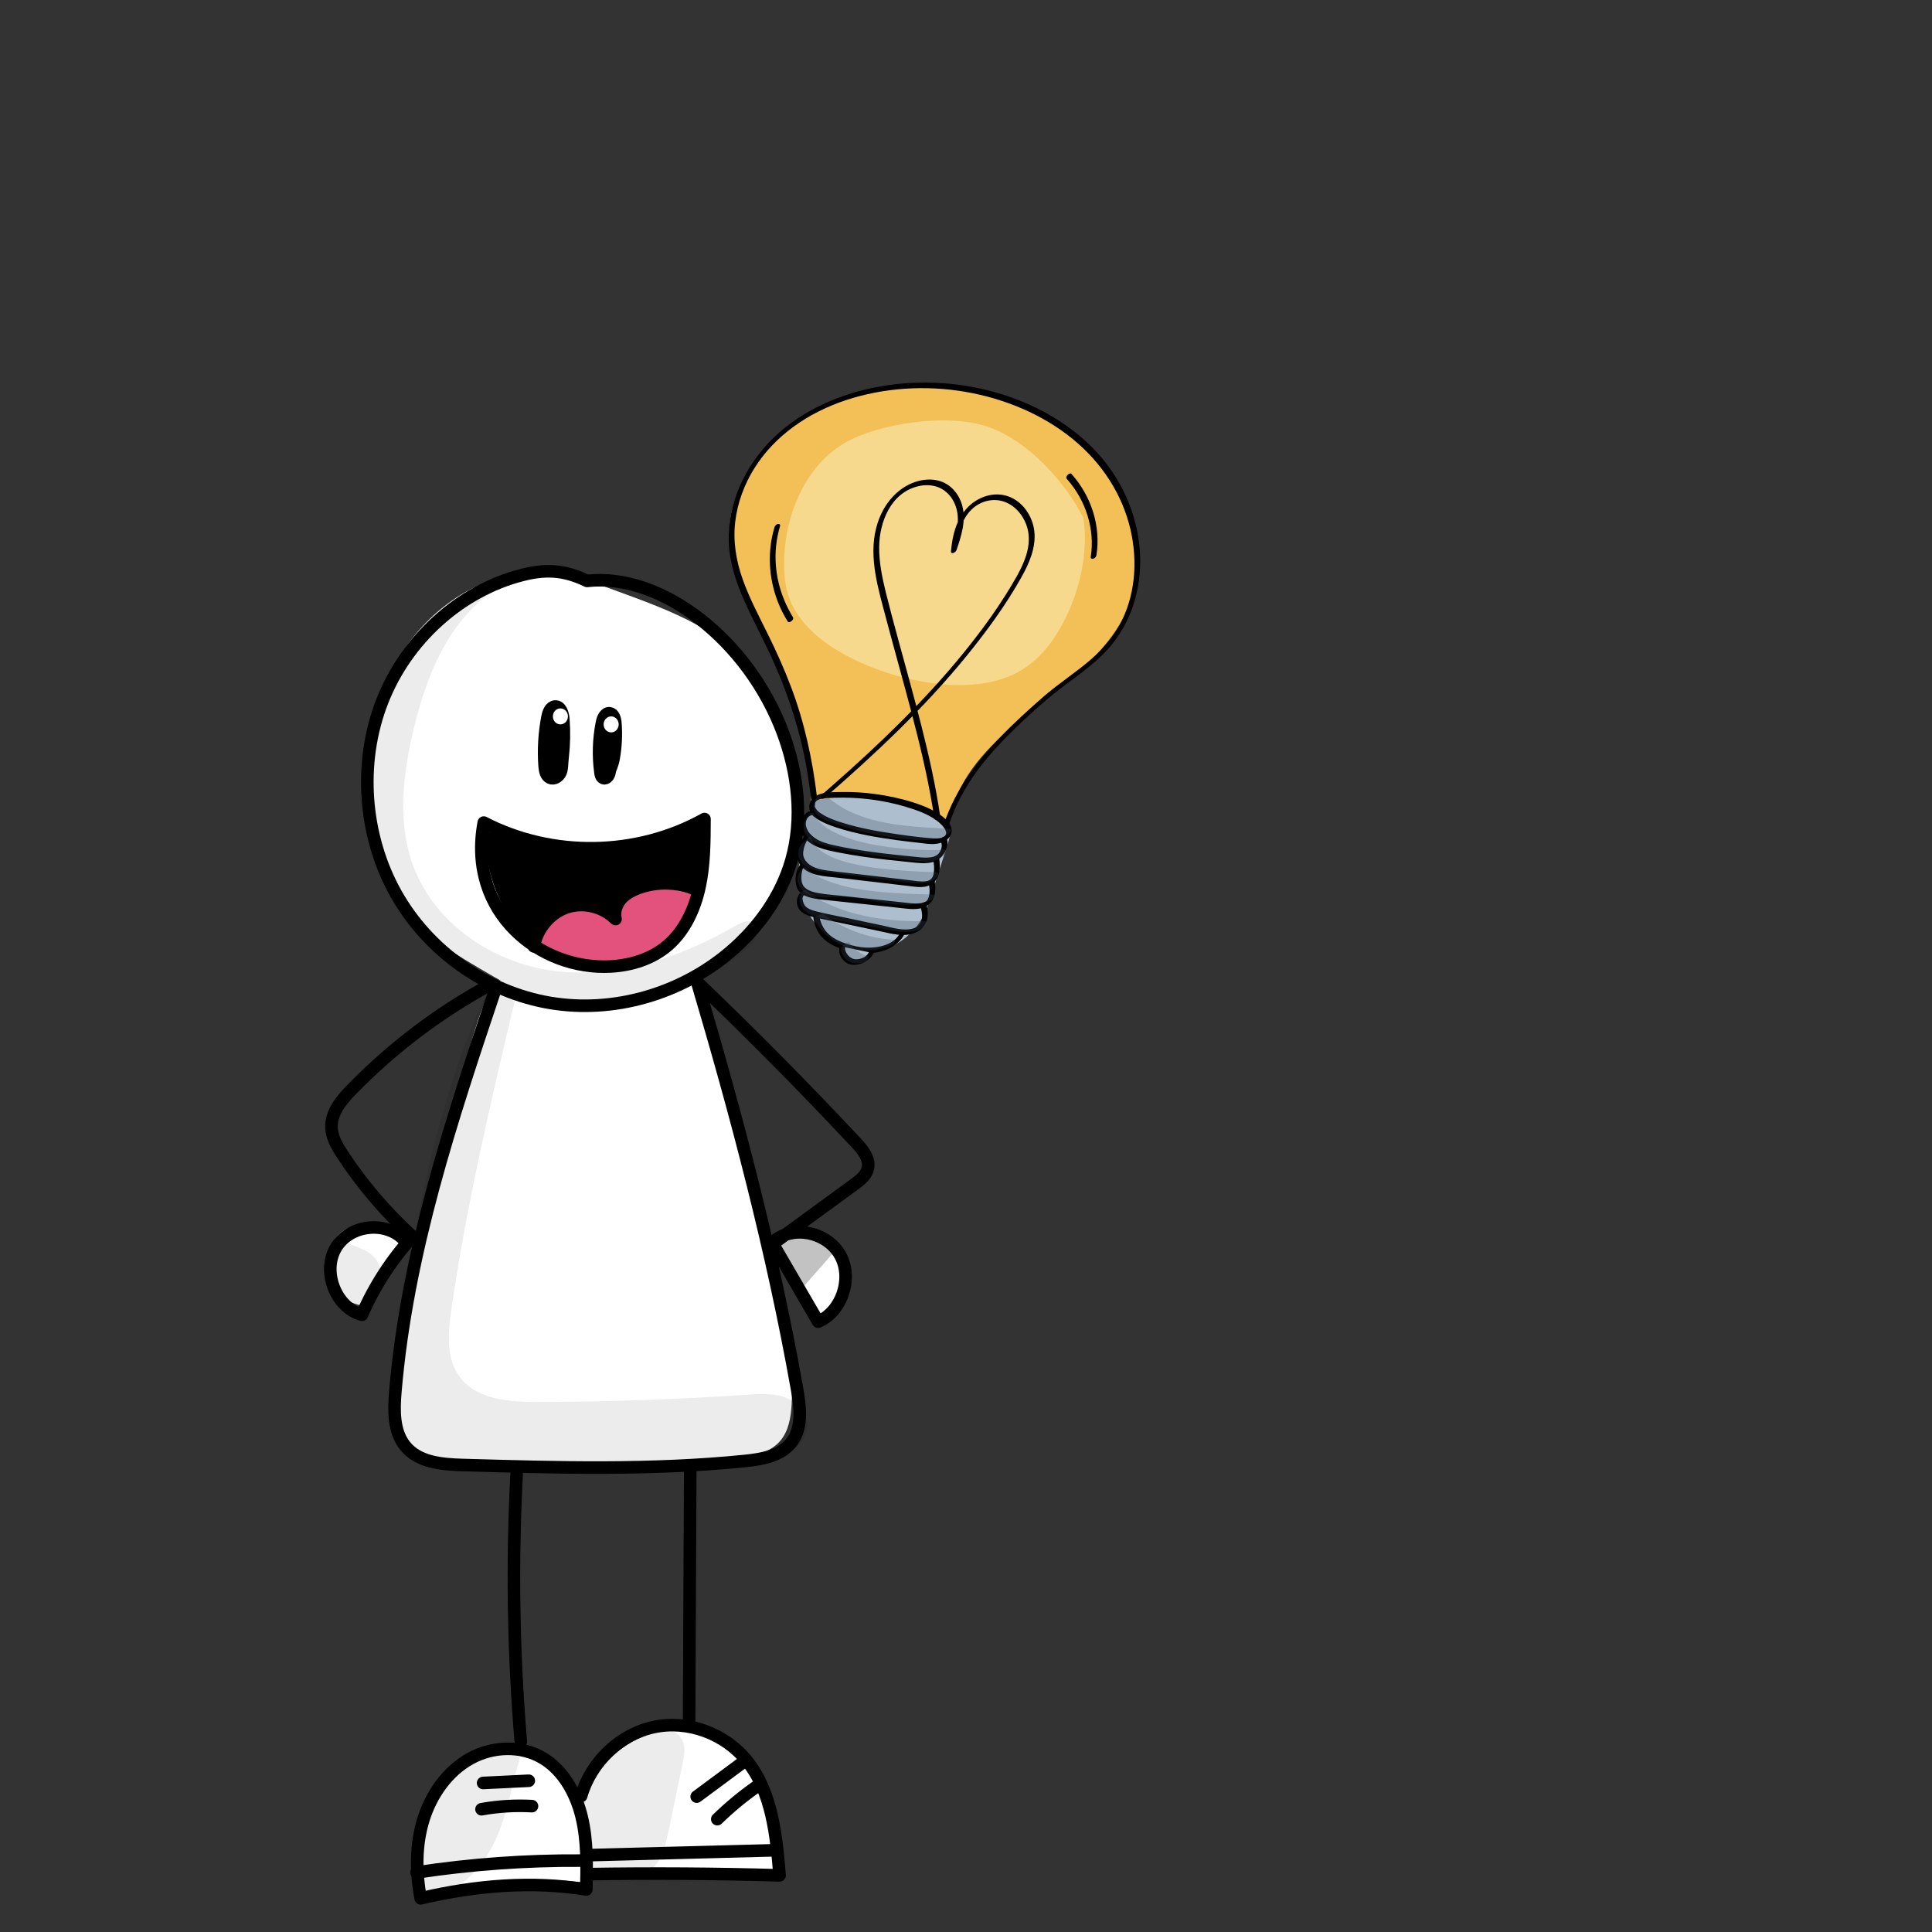 <?xml version="1.0" encoding="utf-8"?>
<!-- Generator: Adobe Adobe Illustrator 24.2.0, SVG Export Plug-In . SVG Version: 6.00 Build 0)  -->
<svg version="1.1" xmlns="http://www.w3.org/2000/svg" xmlns:xlink="http://www.w3.org/1999/xlink" x="0px" y="0px"
	 viewBox="0 0 1080 1080" style="enable-background:new 0 0 1080 1080;" xml:space="preserve">
<rect x="0" y="0" width="1080" height="1080" fill="#333333" stroke="none"/>
<style type="text/css">
	.st0{fill:#EDA9BD;}
	.st1{fill:#FFFFFF;}
	.st2{opacity:0.239;}
	.st3{fill:none;stroke:#000000;stroke-width:7.028;stroke-linecap:round;stroke-linejoin:round;stroke-miterlimit:10;}
	.st4{stroke:#000000;stroke-width:7.028;stroke-linecap:round;stroke-linejoin:round;stroke-miterlimit:10;}
	.st5{fill:#E3527D;}
	.st6{opacity:0.078;}
	.st7{fill:#ADBECF;}
	.st8{fill:#F3C057;}
	.st9{fill:#F7D98D;}
	.st10{fill:#AEBFCE;}
	.st11{opacity:0.271;}
	.st12{fill:#3D4C5B;}
</style>
<g id="Ebene_6">
	<ellipse class="st0" cx="399.85" cy="457.4" rx="20.46" ry="21.22"/>
	<ellipse class="st0" cx="399.85" cy="457.4" rx="20.46" ry="21.22"/>
	<ellipse class="st0" cx="262.83" cy="457.88" rx="20.46" ry="21.22"/>
</g>
<g id="Ebene_15">
	<path class="st1" d="M327.02,323.87c-10.22-3.8-21.26-5.02-32.08-4.05c-32.22,2.87-61.29,25.56-76.06,55.41
		c-14.77,29.85-16.02,65.8-6.85,97.98c4.92,17.25,12.92,33.92,25.43,46.39c8.96,8.93,19.88,15.4,30.67,21.78
		c10.76,6.35,21.68,12.78,33.7,15.87c14.86,3.83,30.5,2.33,45.58-0.44c20.49-3.76,41.02-10.05,57.94-22.61
		c24.24-17.99,39.08-48.32,40.47-79.21s-10.2-61.86-30.06-84.92C395.91,347,366.44,338.54,327.02,323.87z"/>
	<path class="st1" d="M276.48,548.33c-7.56,14.28-11.95,30.09-16.28,45.75c-16.12,58.34-32.31,117.01-38.73,177.34
		c-1.09,10.28-1.76,21.31,3.11,30.33c4.42,8.18,12.84,13.37,21.58,15.74c8.74,2.37,17.91,2.27,26.94,2.15
		c27.58-0.36,55.16-0.72,82.74-1.08c19.73-0.26,39.54-0.52,59.04-3.68c7.76-1.26,16.02-3.29,21.24-9.38
		c4.7-5.48,6.02-13.21,6.41-20.53c0.97-18.25-2.64-36.39-6.46-54.23c-13.93-65.12-30.93-129.53-50.9-192.93"/>
	<path class="st1" d="M201.73,729.69c11.66-11.13,21.78-24,29.95-38.09c-6.72-4.42-14.52-7.03-22.45-7.53
		c-6.97-0.44-14.41,0.94-19.65,5.73c-6.12,5.59-8.07,15.15-5.78,23.27C186.09,721.19,192.12,727.82,201.73,729.69z"/>
	<path class="st1" d="M235.03,1059.6c-1.6-14.29-1.21-29.03,3.11-42.7c4.32-13.67,12.83-26.23,24.85-33.41
		c12.02-7.18,27.65-8.34,39.76-1.34c11.02,6.37,18.03,18.57,21.23,31.23c3.2,12.66,3.07,25.94,2.92,39.04
		C296.64,1048.79,265.68,1051.54,235.03,1059.6z"/>
	<path class="st1" d="M322.44,1008.64c10.5-22.28,30.91-41.54,54.81-41.99c18.36-0.35,36,10.88,45.92,26.92
		c9.92,16.04,12.55,36.23,9.35,54.99c-34.59-0.68-69.18-1.35-103.77-2.03C329.19,1034.39,327.02,1022.16,322.44,1008.64z"/>
</g>
<g id="Ebene_11">
	<path class="st1" d="M434.88,696.35c7.41,14.44,15.94,28.25,25.49,41.26c7.76-4.63,12.79-13.82,12.65-23.11
		c-0.14-9.29-5.45-18.31-13.36-22.68C451.76,687.45,441.59,687.9,434.88,696.35z"/>
</g>
<g id="Ebene_12">
	<path class="st2" d="M449.35,719.01c5.95-6.75,11.9-13.51,17.86-20.26c-6.88-5.13-15.49-7.71-23.94-7.16
		c-2.22,0.14-4.58,0.57-6.18,2.16c-3.29,3.26-1.45,9.16,1.65,12.61C441.83,709.8,446.04,712.37,449.35,719.01z"/>
</g>
<g id="Ebene_2">
	<path class="st3" d="M328.16,324.73c-13.43-6.57-24.11-6.41-36.23-3.32c-34.85,8.88-64.76,36.11-78.25,70.61
		c-13.49,34.5-10.4,75.4,7.67,107.56s50.61,55.03,86.03,61.02c35.42,5.99,73.06-4.83,100.79-28.47
		c15.7-13.39,28.45-31.02,34.22-51.24c6.66-23.34,3.67-48.83-4.82-71.52C418.39,358.15,369.99,320.07,328.16,324.73z"/>
	<path class="st4" d="M314.52,422.92c0.79-6.97,0.91-14.03,0.37-21.03c-0.24-3.1-1.56-7.1-4.56-6.93c-2.56,0.14-3.77,3.3-4.27,5.9
		c-1.73,9-2.27,18.24-1.6,27.39c0.19,2.56,0.79,5.59,3.08,6.57c2.13,0.91,4.65-0.66,5.69-2.79
		C314.27,429.89,314.02,427.37,314.52,422.92z"/>
	<path class="st4" d="M343,423.97c1.18-6.53,1.51-13.22,0.98-19.84c-0.18-2.29-0.98-5.13-3.18-5.41c-2.39-0.3-3.77,2.72-4.26,5.16
		c-1.86,9.19-2.15,18.71-0.87,28.01c0.16,1.16,0.46,2.5,1.49,3c1.7,0.85,3.37-1.41,3.6-3.36S342.27,427.96,343,423.97z"/>
	<path class="st3" d="M274.35,550.28c-28.59,15.41-54.92,35.32-77.82,58.83c-5.65,5.8-11.46,12.76-11.23,21
		c0.15,5.65,3.17,10.75,6.24,15.42c11.1,16.88,24.28,32.3,39.1,45.76c-11.7,12.78-21.32,27.62-28.32,43.69
		c-14.48-3.94-22.35-23.86-14.71-37.2c7.64-13.35,28.27-15.71,38.53-4.4"/>
	<path class="st3" d="M235.16,1061.18c-2.77-14.57-2.84-29.91,1.54-44.06c4.38-14.14,13.48-26.99,26.09-34.02s28.77-7.62,41.08-0.03
		c11.22,6.91,18.2,19.63,21.33,32.77c3.13,13.14,2.86,26.86,2.57,40.39C297.67,1051.39,266.49,1053.83,235.16,1061.18z"/>
	<path class="st3" d="M232.86,1046.72c30.4-4.61,61.13-6.83,91.85-6.63"/>
	<path class="st3" d="M270.06,996.69c8.51-0.41,17.01-0.83,25.52-1.24"/>
	<path class="st3" d="M269.17,1011.38c9.3-1.68,18.79-2.26,28.22-1.74"/>
	<path class="st3" d="M324.86,1004c5.56-19.2,21.84-34.6,40.77-38.59s39.72,3.63,52.04,19.07c13.87,17.37,16.28,41.37,18.12,63.85
		c-35.52-1.02-71.07-1.25-106.6-0.68"/>
	<path class="st3" d="M328.31,1037.06c34.53-0.9,69.06-1.81,103.59-2.71"/>
	<path class="st3" d="M389.46,1004.32c8.81-6.53,17.62-13.07,26.44-19.6"/>
	<path class="st3" d="M400.97,1016.93c6.91-6.74,14.35-12.89,22.22-18.38"/>
	<path class="st3" d="M385.85,821c-0.21,47.55-0.42,95.11-0.64,142.66"/>
	<path class="st3" d="M288.85,823.2c-2.68,50.12-1.92,100.44,2.29,150.46"/>
	<path class="st3" d="M277.01,552.64c-24.61,73.4-49.43,147.72-55.99,225.13c-0.9,10.57-1.11,22.3,5.41,30.47
		c7.44,9.31,20.6,10.37,32.26,10.71c52.58,1.52,105.32,3.03,157.68-2.25c9.81-0.99,20.75-2.88,26.58-11.12
		c5.75-8.12,4.35-19.31,2.59-29.21c-13.73-77.24-33.85-153.26-55.84-227.41c30.47,29.13,60.15,59.14,89.01,89.98
		c3.66,3.91,7.61,8.85,6.43,14.16c-0.87,3.92-4.27,6.58-7.44,8.89c-15.22,11.11-30.43,22.22-45.65,33.32
		c8.44,14.51,16.87,29.02,25.31,43.52c12.9-5.48,19.23-23.37,12.82-36.21c-6.41-12.84-24.15-17.79-35.91-10.02"/>
</g>
<g id="Ebene_9">
	<path d="M467.16,571.99c2.03-1.24,4.05-2.48,6.08-3.73"/>
	<path d="M271.39,464.19c-0.89,23.27,8.5,46.76,25,62.55c4.32-8.53,12.09-15.11,21.02-17.8c8.92-2.69,18.88-1.44,26.94,3.37
		c1.77-9.17,10.32-15.6,19.15-17.49s17.95-0.17,26.81,1.56c3-11.88,4.44-24.18,4.29-36.47C357.3,479.67,311.17,480.42,271.39,464.19
		z"/>
</g>
<g id="Ebene_10">
	<path class="st5" d="M301.38,528.42c1.84-9.64,8.93-18.01,17.9-21.15s19.5-0.92,26.59,5.61c1.64-8.84,10.3-14.79,18.92-15.91
		c8.61-1.12,17.22,1.52,25.53,4.13c-6.23,17.14-20.43,30.94-37.33,36.27C336.11,542.7,316.9,539.43,301.38,528.42z"/>
</g>
<g id="Ebene_7">
	<path class="st3" d="M270.43,459.83c38.23,19.84,85.76,19.07,123.38-1.98c-0.04,12.71-0.08,25.55-2.77,37.95
		s-8.29,24.51-17.71,32.64c-8.83,7.62-20.42,11.19-31.89,11.83c-19.58,1.08-39.57-6.29-53.69-20.4
		C273.62,505.76,265.72,485.04,270.43,459.83z"/>
	<path class="st3" d="M298.43,529.02c1.75-9.99,9.11-18.7,18.42-21.81c9.31-3.12,20.19-0.5,27.24,6.54
		c-1.01-3.86,0.43-8.1,2.99-11.09c2.56-2.99,6.11-4.89,9.74-6.23c10.48-3.87,22.37-3.49,32.6,1.06"/>
</g>
<g id="Ebene_8">
	<path class="st6" d="M272.53,554.21c-31.04,65.6-42.05,139.14-52.68,211.39c-2.2,14.99-3.85,32.15,5.78,43.56
		c9.61,11.4,26.2,12.01,40.79,11.75c34.8-0.61,69.6-1.22,104.39-1.83c17.71-0.31,35.46-0.62,53.08-2.52
		c6.14-0.66,12.44-1.57,17.84-4.69c5.4-3.12,9.77-8.93,9.58-15.34c-0.21-7.21-6.12-13.15-12.7-15.49
		c-6.58-2.34-13.73-1.86-20.67-1.39c-39.36,2.66-78.79,4.01-118.23,4.05c-16.01,0.01-34.61-1.55-43.63-15.27
		c-6.82-10.39-5.54-24.16-3.74-36.59c8.53-59.13,22.34-117.28,36.13-175.33C284.89,554.83,281.31,553.17,272.53,554.21z"/>
	<path class="st6" d="M191.18,693.27c-8.55,10.58-8.26,27.71,0.63,37.97c1.94,2.24,4.88,4.29,7.57,3.16
		c1.48-0.62,2.46-2.06,3.35-3.43c1.93-2.94,3.86-5.88,5.79-8.82c2.05-3.12,4.17-6.46,4.34-10.24c0.21-4.86-2.99-9.32-6.98-11.86
		C201.88,697.51,197.17,696.53,191.18,693.27z"/>
	<path class="st6" d="M290.56,982.67c-9.49-7.03-23.08-6.18-33,0.17c-9.93,6.34-16.48,17.3-19.98,28.84
		c-3.5,11.54-4.25,23.75-4.81,35.84c-0.19,4.13-0.07,8.96,3.13,11.42c2.67,2.07,6.43,1.55,9.61,0.53
		c14.32-4.59,25.22-17.19,31.62-31.25S286.05,998.59,290.56,982.67z"/>
	<path class="st6" d="M323.49,1004.99c5.48-17.61,19.6-32.05,36.65-37.49c3.88-1.24,7.99-2.03,11.99-1.3
		c3.99,0.73,7.86,3.22,9.49,7.07c1.63,3.86,0.83,8.31-0.01,12.43c-2.71,13.3-5.49,26.58-8.35,39.84c-1.42,6.59-3.1,13.61-7.92,18.15
		c-4.72,4.43-11.44,5.53-17.75,6.44c-4.41,0.63-9.26,1.17-12.99-1.35c-4.93-3.33-5.72-10.4-5.74-16.5
		C328.85,1026.16,328.82,1019.27,323.49,1004.99z"/>
	<path class="st6" d="M285.05,325.85c-30.64,12.84-45.96,48.38-53.82,81.68c-5.7,24.15-9,50.01-1.28,73.55
		c11.33,34.55,45.47,57.49,80.42,61.74c34.94,4.25,70.17-7.6,100.91-25.35c3.06-1.77,6.92-3.59,9.85-1.58
		c4.78,3.28,0.62,10.95-3.85,14.69c-36.38,30.45-88.19,40.72-132.11,24.12c-43.92-16.6-77.7-60.38-81.51-108.71
		C199.84,397.65,227.48,347.73,285.05,325.85z"/>
</g>
<g id="Ebene_13">
	<ellipse class="st1" cx="313.27" cy="400.47" rx="4.21" ry="4.47"/>
	<ellipse class="st1" cx="341.64" cy="404.94" rx="4.21" ry="4.47"/>
</g>
<g id="Ebene_16">
	<g>
		<g id="Ebene_7_1_">
			<g>
				<path class="st7" d="M453.63,455.12c-4.72,2.52-4.68,10.02,0.06,12.8c-11.08,17.13-5.89,42.07,11.44,54.95
					c5.5,4.09,12.13,7.05,19.07,7.5c12.8,0.82,24.59-7.29,30.19-17.79c2.14-4.01,3.53-8.34,4.91-12.65
					c2.95-9.18,5.89-18.35,8.84-27.53c0.82-2.55,1.65-5.21,1.2-7.88c-0.94-5.56-6.93-9.17-12.49-11.54
					c-13.6-5.81-28.43-8.98-43.22-9.23c-4.22-0.07-8.55,0.11-12.38,1.64c-3.83,1.53-7.12,4.64-7.62,8.51"/>
				<g>
					<path class="st7" d="M453.51,453.76c-5.47,3.09-7.29,11.74-1.13,15.52c0.03-0.58,0.06-1.16,0.09-1.74
						c-7.88,12.32-8.1,28.23-1.38,41.48c7.23,14.27,24.21,26.33,41.53,22.05c7.99-1.97,14.79-6.92,19.61-12.98
						c5.97-7.51,8.17-17.07,11.01-25.92c1.57-4.9,3.15-9.8,4.72-14.7c0.78-2.41,1.6-4.82,2.31-7.25c0.63-2.15,1.08-4.45,0.65-6.7
						c-1.51-8.02-11.55-11.73-18.72-14.35c-10.03-3.66-20.6-5.91-31.25-6.72c-9.24-0.7-20.44-1.09-26.45,6.44
						c-1.27,1.59-2.14,3.42-2.44,5.41c-0.12,0.8,0.47,1.26,1.3,1.08c0.87-0.2,1.74-1.12,1.87-1.95c1.33-8.59,13.68-8.36,20.81-8.04
						c10,0.44,19.97,2.24,29.52,5.28c4.37,1.39,8.76,2.96,12.85,5c3.14,1.56,6.42,3.69,8.19,6.64c2.32,3.88,0.82,7.88-0.41,11.74
						c-1.45,4.51-2.9,9.02-4.34,13.53c-1.47,4.57-2.92,9.14-4.4,13.7c-1.34,4.14-2.73,8.37-4.97,12.17
						c-3.48,5.89-8.95,10.86-15.69,13.47c-15.48,6.01-32.35-3.65-40.48-16.36c-7.32-11.44-9.09-26.01-3.65-38.05
						c0.66-1.47,1.43-2.87,2.31-4.23c0.24-0.38,0.69-1.38,0.09-1.74c-1.99-1.23-3.11-3.18-3.27-5.34c-0.13-1.73,0.35-3.78,2.02-4.72
						c0.74-0.42,1.61-1.26,1.48-2.16C455.11,453.47,454.16,453.39,453.51,453.76L453.51,453.76z"/>
				</g>
			</g>
			<g>
				<g>
					<path class="st7" d="M473.83,532.54c1.54,0.32,3.75-2.71,2.06-3.06C474.35,529.16,472.14,532.19,473.83,532.54L473.83,532.54z"
						/>
				</g>
			</g>
			<g>
				<g>
					<path class="st7" d="M471.18,532.84c0.73,2.85,3.26,5.12,6.5,5.21c3.38,0.09,6.37-2.2,7.58-4.97c0.17-0.39,0.29-1.4-0.43-1.49
						c-3.35-0.43-6.69-0.85-10.04-1.28c-0.95-0.12-1.79,0.44-2.26,1.16c-0.26,0.4-0.75,1.77,0.21,1.9
						c3.35,0.43,6.69,0.85,10.04,1.28c-0.14-0.5-0.29-0.99-0.43-1.49c-1.58,3.62-7.19,1.1-7.96-1.92
						C473.9,529.33,470.83,531.46,471.18,532.84L471.18,532.84z"/>
				</g>
			</g>
		</g>
		<g id="Ebene_5">
			<g>
				<path class="st8" d="M529.93,456.22c5.06-24.98,25.86-43.95,46.48-60.31s42.92-32.83,52.93-56.36
					c12.66-29.75,1.7-66.33-23.18-89.77c-24.87-23.44-61.56-34.24-96.32-32.44c-21.67,1.12-43.14,6.92-60.65,18.36
					c-17.51,11.43-34.81,30.95-38.84,50.63c-5.6,27.28,10.46,53.07,22.72,78.96c12.25,25.89,25.27,53.27,21.69,80.9
					c24.8-4.95,51.95-0.48,73.98,12.19"/>
				<g>
					<path class="st8" d="M531.51,455.79c4.47-21.67,20.95-38.51,37.94-52.69c17.09-14.27,35.89-27.05,49.69-44.35
						c6.53-8.19,11.68-17.37,14.51-27.33c2.6-9.15,3.19-18.85,2.05-28.35c-2.3-19.15-11.5-37.77-25.67-52.2
						c-15.34-15.61-36.17-26.11-57.9-31.31c-22.25-5.32-45.85-5.35-67.74-0.08c-10.91,2.63-21.44,6.64-30.94,12.15
						c-9.37,5.44-17.76,12.29-24.94,20.06c-7.29,7.88-13.55,16.85-17.28,26.74c-3.58,9.47-4.37,19.69-2.87,29.75
						c3.11,20.82,14.54,39.87,23.59,59c9.62,20.33,19.72,41.33,21.55,63.54c0.44,5.31,0.37,10.62-0.3,15.87
						c-0.1,0.82,0.43,1.25,1.3,1.08c19.07-3.76,39.46-1.9,57.85,4.98c5.23,1.96,10.28,4.32,15.1,7.07c1.47,0.84,3.98-1.98,2.64-2.75
						c-17.45-9.97-37.87-14.99-58.03-14.29c-5.73,0.2-11.41,0.87-16.98,1.97c0.43,0.36,0.86,0.72,1.3,1.08
						c2.73-21.6-4.4-43.04-13.23-63.13c-4.41-10.04-9.19-19.96-14.07-29.83c-4.73-9.56-9.51-19.15-13.06-29.13
						c-3.41-9.58-5.62-19.61-5.1-29.62c0.52-10.12,4.11-19.58,9.6-28.14c11.17-17.42,28.63-31.37,48.95-38.99
						c20.63-7.74,43.93-9.93,66.27-6.95c22.11,2.96,43.82,11.02,61.28,24.48c16.3,12.56,28.06,29.71,33.24,48.61
						c5.16,18.85,3.21,38.69-6.86,55.39c-11.09,18.38-29.14,31.85-46.12,45.29c-17.25,13.65-34.73,28.61-44,48.3
						c-2.2,4.67-3.85,9.58-4.89,14.62c-0.17,0.8,0.5,1.26,1.3,1.08C530.55,457.53,531.34,456.62,531.51,455.79L531.51,455.79z"/>
				</g>
			</g>
		</g>
		<g id="Ebene_6_1_">
			<g>
				<path class="st9" d="M604.06,290.64c-9.57-19.27-29.49-41.41-50.67-49.76c-21.18-8.34-56.69-3.48-76.78,5.83
					c-27.77,12.87-39.95,49.56-35.88,78.6c3.52,25.14,30.5,40.76,56.46,49.22c25.96,8.46,59.1,11.46,79.11-5.06
					s31.86-53.68,27.75-78.76"/>
				<g>
					<path class="st9" d="M605.58,289.52c-4.04-8.09-9.27-15.7-15.24-22.72c-6.22-7.32-13.34-14.08-21.44-19.62
						c-7.01-4.8-14.75-8.6-23.21-10.38c-8.49-1.79-17.29-2.06-25.88-1.54c-9.06,0.55-18.07,1.99-26.75,4.28
						c-7.65,2.02-15.32,4.65-21.94,8.72c-13.41,8.25-22.31,21.59-27.36,35.63c-2.61,7.26-4.29,14.82-5,22.49
						c-0.68,7.37-0.72,15.09,0.84,22.45c3.18,14.96,14.91,26.61,28.44,34.73c14.19,8.51,30.58,14.3,46.98,17.31
						c16.35,3.01,33.96,3.36,49.2-2.85c14.9-6.07,24.63-18.81,31.23-32.17c6.98-14.14,11.1-30.06,11-45.84
						c-0.02-3.38-0.27-6.76-0.81-10.11c-0.31-1.9-3.43,0.21-3.2,1.61c2.34,14.55-0.33,29.72-5.23,43.38
						c-2.56,7.13-5.83,14.05-10.06,20.44c-3.79,5.72-8.38,11.11-14.18,15.17c-12.64,8.83-29.66,10.3-45.25,8.82
						c-16.18-1.54-32.34-6.3-46.98-13.17c-13.88-6.52-27.59-15.92-34.44-29.27c-3.39-6.6-4.45-13.65-4.68-20.81
						c-0.24-7.37,0.5-14.73,2.08-21.9c3.1-14,9.59-27.79,20.58-37.82c5.2-4.74,11.42-8.16,18.2-10.66
						c7.75-2.85,15.95-4.82,24.23-6.05c16.1-2.39,34.17-2.77,49.34,4.39c8.36,3.94,15.8,9.59,22.38,15.78
						c6.84,6.43,12.86,13.62,17.93,21.31c2.27,3.45,4.35,7,6.17,10.66C603.31,293.29,606.25,290.86,605.58,289.52L605.58,289.52z"/>
				</g>
			</g>
		</g>
		<g id="Ebene_3">
			<g>
				<g>
					<path d="M530.41,461.11c3.56-10.74,8.94-20.77,15.68-30.01c6.59-9.04,14.38-17.26,22.54-25.09
						c8.4-8.05,17.07-15.81,26.47-22.86c9.12-6.84,18.67-13.54,25.89-22.21c12.73-15.26,17.8-35.21,16.07-54.63
						c-1.73-19.53-10.18-38.66-24.17-53.74c-14.95-16.11-35.36-27.39-57.04-33.42c-22.03-6.13-45.47-6.91-67.58-2.41
						c-22.35,4.55-43.52,14.8-58.55,30.73c-15.24,16.15-24.35,37.98-22.02,59.99c1.18,11.15,5.29,21.89,10.1,32.2
						c4.83,10.36,10.26,20.48,14.89,30.92c8.55,19.24,14.81,39.02,18.33,59.45c0.98,5.68,1.78,11.37,2.46,17.08
						c0.23,1.89,3.37-0.21,3.2-1.61c-2.49-20.93-6.94-41.59-14.53-61.62c-3.75-9.9-8.1-19.63-12.83-29.19
						c-5.02-10.17-10.39-20.25-14.16-30.86c-3.72-10.48-5.46-21.37-4.16-32.24c1.27-10.6,5.04-20.81,10.75-29.92
						c11.37-18.14,30-31.03,51.25-38.02c21.01-6.91,44.24-8.44,66.5-4.64c21.97,3.75,43.28,12.6,60.28,26.5
						c16.18,13.23,27.53,30.8,32.09,50.17c4.35,18.47,2.76,38.39-6.68,54.91c-5.26,9.21-12.93,16.44-21.48,23.05
						c-4.55,3.53-9.24,6.9-13.8,10.41c-4.47,3.45-8.67,7.15-12.84,10.9c-16.8,15.13-32.98,31.31-43.23,51.14
						c-2.51,4.86-4.63,9.89-6.35,15.06C526.73,463.5,529.9,462.65,530.41,461.11L530.41,461.11z"/>
				</g>
			</g>
			<g>
				<g>
					<path d="M452.42,452.93c0.6,2.18,2.7,3.84,4.64,5.05c3.22,2,6.86,3.39,10.47,4.58c11.15,3.66,22.93,5.61,34.54,7.18
						c3.57,0.48,7.15,0.91,10.73,1.3c3.3,0.36,6.85,1.04,10.15,0.7c2.71-0.27,5.36-1.19,7.19-3.09c1.92-1.99,2.43-4.76,1.19-7.26
						c-1.32-2.65-4-4.74-6.51-6.41c-2.85-1.89-5.99-3.38-9.2-4.62c-6.85-2.65-14.11-4.46-21.36-5.72
						c-8.12-1.41-16.37-2.06-24.58-1.88c-3.79,0.08-8.11-0.05-11.65,1.27c-3.16,1.18-5.88,3.96-5.61,7.32
						c0.07,0.89,1.1,0.84,1.73,0.55c0.79-0.37,1.54-1.29,1.48-2.16c-0.22-2.8,3.49-3.29,5.76-3.49c3.3-0.29,6.65-0.38,9.98-0.37
						c6.8,0.02,13.61,0.6,20.34,1.74c6.44,1.09,12.82,2.66,18.99,4.77c5.75,1.96,11.81,4.6,15.96,8.98
						c1.31,1.38,3.27,4.18,1.58,5.86c-1.46,1.46-4.45,1.55-6.46,1.42c-6.52-0.41-13.07-1.31-19.54-2.22
						c-10.57-1.49-21.24-3.34-31.45-6.54c-3.65-1.14-7.37-2.45-10.65-4.39c-1.99-1.18-4.09-2.65-4.69-4.81
						c-0.24-0.87-1.63-0.27-2.05,0.03C452.68,451.23,452.19,452.07,452.42,452.93L452.42,452.93z"/>
				</g>
			</g>
			<g>
				<g>
					<path d="M454.29,452.65c-6.42,1.78-8.86,9.18-5.42,14.47c4.3,6.61,13.22,8.12,20.63,9.57c8.74,1.72,17.58,2.91,26.42,3.92
						c4.5,0.51,9,0.97,13.51,1.42c3.67,0.37,7.4,0.85,11.01,0.11c3.51-0.72,6.09-2.8,7.71-5.71c1.32-2.38,2.35-5.77,0.66-8.32
						c-0.98-1.48-3.85,1.01-3.03,2.25c1.16,1.74,0.66,3.92-0.25,5.6c-1.09,2.01-2.74,2.91-5.16,3.27c-3.14,0.46-6.43-0.03-9.58-0.34
						c-3.8-0.38-7.59-0.77-11.39-1.19c-7.64-0.85-15.28-1.83-22.86-3.15c-3.63-0.63-7.26-1.33-10.85-2.16
						c-3.38-0.78-6.87-1.75-9.76-3.66c-2.64-1.74-4.99-4.32-5.42-7.36c-0.33-2.36,0.63-4.98,3.22-5.7c0.88-0.25,1.74-1.08,1.87-1.95
						C455.71,452.94,455.14,452.41,454.29,452.65L454.29,452.65z"/>
				</g>
			</g>
			<g>
				<g>
					<path d="M449.3,467.88c-1.65,2.38-2.71,5.2-3.25,8c-0.52,2.67-0.43,5.29,1.3,7.65c4.62,6.29,14.04,6.29,21.22,7.13
						c8.67,1.02,17.35,2.03,26.02,3.05c4.25,0.5,8.5,0.99,12.75,1.49c3.5,0.41,7.27,1.15,10.7,0.24c7.55-1.98,7.97-10.37,6.83-16.44
						c-0.36-1.91-3.47,0.21-3.2,1.61c0.48,2.52,0.73,5.14,0.27,7.65c-0.44,2.39-1.54,3.97-4.26,4.35c-3.09,0.43-6.43-0.26-9.52-0.62
						c-3.89-0.46-7.79-0.91-11.68-1.37c-7.61-0.89-15.22-1.78-22.83-2.67c-3.84-0.45-7.7-0.83-11.53-1.37
						c-3.36-0.48-6.86-1.23-9.61-3.27c-2.4-1.78-3.81-4.15-3.51-6.96c0.28-2.69,1.2-5.48,2.76-7.74c0.38-0.54,0.66-1.58-0.21-1.9
						C450.7,466.4,449.69,467.31,449.3,467.88L449.3,467.88z"/>
				</g>
			</g>
			<g>
				<g>
					<path d="M448.78,481.86c-3.85,3.25-4.88,9.27-3.44,13.9c1.99,6.37,11.29,6.82,17.04,7.43c9,0.96,18.01,1.92,27.01,2.89
						c4.46,0.48,8.92,0.95,13.37,1.43c3.62,0.39,7.35,1,10.95,0.43c3.73-0.58,6.71-2.57,8.09-5.85c1.3-3.11,1.33-6.76,0.51-10.04
						c-0.47-1.9-3.55,0.23-3.2,1.61c0.63,2.54,0.81,5.32,0.04,7.81c-0.26,0.84-0.64,1.78-1.41,2.33c-1.05,0.75-2.55,1.04-3.86,1.16
						c-3.23,0.3-6.55-0.24-9.77-0.59c-3.83-0.41-7.67-0.82-11.5-1.23c-7.76-0.83-15.51-1.66-23.27-2.49
						c-3.73-0.4-7.5-0.66-11.2-1.28c-2.93-0.49-6.57-1.34-8.6-3.59c-1.46-1.62-1.66-4.14-1.56-6.11c0.1-1.77,0.56-4.51,1.86-5.6
						c0.57-0.49,1.41-1.42,0.98-2.22C450.42,481.07,449.28,481.45,448.78,481.86L448.78,481.86z"/>
				</g>
			</g>
			<g>
				<g>
					<path d="M448.43,498.14c-4.1,3-3.96,9.39,0.52,12.26c2.74,1.75,6.04,2.34,9.2,3.01c3.74,0.79,7.49,1.59,11.23,2.38
						c7.49,1.59,14.97,3.17,22.46,4.76c6.42,1.36,13.46,3.48,19.7,0.88c2.94-1.23,5.35-3.52,6.37-6.38
						c1.18-3.32,0.76-6.86-0.23-10.24c-0.25-0.86-1.63-0.28-2.05,0.03c-0.71,0.52-1.23,1.36-0.98,2.22
						c0.74,2.53,1.19,5.41,0.39,7.93c-0.62,1.97-2.19,3.23-4.24,3.91c-5.49,1.8-11.92-0.35-17.42-1.52
						c-6.18-1.31-12.36-2.62-18.54-3.93c-6.11-1.3-12.3-2.4-18.36-3.93c-2.55-0.64-5.79-1.65-7.08-4.02
						c-0.74-1.35-1.35-4.1,0.12-5.17c0.6-0.44,1.4-1.45,0.98-2.22C450.06,497.32,448.95,497.76,448.43,498.14L448.43,498.14z"/>
				</g>
			</g>
			<g>
				<g>
					<path d="M454.64,512.54c0.46,4.32,2.04,8.49,5.27,11.78c2.82,2.87,6.62,4.77,10.48,6.09c8.08,2.77,17.07,3.58,25,0.49
						c4.74-1.85,8.55-5.11,10.65-9.48c0.32-0.66,0.12-1.5-0.78-1.54c-0.95-0.04-1.8,0.9-2.13,1.61c-3.15,6.55-11.68,8.48-18.89,8.23
						c-3.76-0.13-7.44-0.97-11.01-2.13c-3.51-1.14-6.91-2.68-9.65-5.08c-3.54-3.09-5.26-7.23-5.73-11.6
						C457.64,509.05,454.49,511.14,454.64,512.54L454.64,512.54z"/>
				</g>
			</g>
			<g>
				<path class="st10" d="M470.9,529.21c-0.97,2.99,1.94,8.12,6.2,8.56c3.38,0.35,8.79-2.02,9.85-5.23"/>
				<g>
					<path d="M469.32,529.65c-1.13,4.02,2.35,9.17,6.93,9.67c4.76,0.52,10.61-2.67,12.16-6.82c0.25-0.67,0.16-1.5-0.78-1.54
						c-0.9-0.04-1.87,0.89-2.13,1.61c-0.96,2.59-5.44,4.2-8.23,3.51c-3.06-0.76-5.58-4.47-4.78-7.3c0.23-0.81-0.54-1.25-1.3-1.08
						C470.23,527.92,469.56,528.81,469.32,529.65L469.32,529.65z"/>
				</g>
			</g>
		</g>
		<g id="Ebene_8_1_">
			<g class="st11">
				<path class="st12" d="M460.43,445.34c-3.51-0.07-5.15,4.44-3.44,7.34c1.71,2.89,5.26,4.36,8.57,5.52
					c14.17,4.96,29,8.18,43.96,9.55c7.06,0.65,14.7,0.75,20.45-2.9c-23.98-1.26-52.43-2.59-69.13-18.51"/>
				<g>
					<path class="st12" d="M461.11,443.77c-4.77,0.08-7.52,5.49-5.95,9.39c0.93,2.32,3.29,3.91,5.56,5.03
						c2.92,1.44,6.17,2.37,9.28,3.35c13.36,4.2,27.38,7.05,41.35,7.98c6.46,0.43,13.29,0.05,18.74-3.32
						c0.73-0.45,2.62-2.82,0.55-2.93c-18.64-0.98-38.71-1.57-55.88-9.76c-4.65-2.22-8.93-5.08-12.61-8.56
						c-1.15-1.09-3.84,1.62-2.64,2.75c13.88,13.11,34.69,16.21,53.27,17.7c5.49,0.44,11,0.72,16.5,1.01
						c0.18-0.98,0.37-1.95,0.55-2.93c-4.17,2.58-9.19,3.12-14.17,3.01c-5.87-0.13-11.79-0.94-17.6-1.87
						c-6.13-0.99-12.21-2.29-18.2-3.89c-3.04-0.81-6.06-1.7-9.05-2.66c-2.64-0.85-5.35-1.67-7.85-2.87
						c-2.14-1.03-4.59-2.74-4.99-5.08c-0.23-1.35,0.02-3.19,1.78-3.22C461.26,446.89,463.16,443.74,461.11,443.77L461.11,443.77z"/>
				</g>
			</g>
			<g class="st11">
				<path class="st12" d="M453,456.81c-3.29,2.14-2.7,7.21,0.13,10.01s7.04,3.92,11.03,4.84c16.86,3.89,33.99,6.66,51.2,8.27
					c4.42,0.42,9.92,0.23,11.76-3.46c-12.09,1.34-65.11-1.22-73.82-20.57"/>
				<g>
					<path class="st12" d="M452.47,455.71c-4.22,2.95-4.26,8.86-0.66,12.49c2.07,2.09,5.04,3.3,7.88,4.12
						c3.35,0.97,6.81,1.65,10.23,2.37c14.43,3.06,29.03,5.3,43.69,6.71c5.73,0.55,12.11,0.33,14.96-4.97
						c0.3-0.56,0.14-1.64-0.78-1.54c-3.63,0.39-7.34,0.34-11,0.25c-5.5-0.14-11.01-0.55-16.49-1.19
						c-11.61-1.35-23.95-3.57-34.39-8.96c-4.58-2.36-8.99-5.65-11.09-10.22c-0.7-1.52-3.66,0.89-3.03,2.25
						c4.2,9.15,16.11,13.49,25.57,16.08c11.64,3.19,23.86,4.64,35.87,5.12c4.39,0.17,8.87,0.3,13.22-0.17
						c-0.26-0.51-0.52-1.02-0.78-1.54c-0.73,1.36-2.84,1.74-4.31,1.89c-2.3,0.24-4.61,0.03-6.91-0.2
						c-6.45-0.63-12.88-1.43-19.29-2.39c-6.26-0.94-12.5-2.03-18.71-3.27c-3.15-0.63-6.29-1.3-9.42-2
						c-2.69-0.61-5.42-1.18-7.98-2.21c-2.52-1.01-4.93-2.6-6.03-5.02c-0.76-1.66-1.19-4.22,0.53-5.42c0.61-0.43,1.39-1.46,0.98-2.22
						C454.09,454.88,452.99,455.34,452.47,455.71L452.47,455.71z"/>
				</g>
			</g>
			<g class="st11">
				<path class="st12" d="M450.81,471.22c-4.06,1.77-3.63,7.78-0.29,10.74c3.34,2.96,8.2,3.67,12.72,4.23
					c15.59,1.95,31.19,3.89,46.78,5.83c4.68,0.58,10.38,0.76,12.87-2.85c-20.08-0.75-65.56-2.03-70.97-19.67"/>
				<g>
					<path class="st12" d="M450.68,469.87c-4.44,2.1-5.57,7.52-3.1,11.51c3.11,5.04,10.21,5.78,15.7,6.47
						c14.97,1.87,29.95,3.73,44.92,5.6c5.83,0.73,12.32,1.03,15.93-3.91c0.48-0.65,0.63-1.9-0.56-1.94
						c-10.3-0.38-20.6-0.81-30.86-2.02c-5.63-0.66-11.25-1.56-16.76-2.91c-4.77-1.17-9.62-2.65-13.89-5.04
						c-3.88-2.17-7.31-5.13-8.62-9.25c-0.48-1.51-3.48,0.83-3.03,2.25c2.62,8.28,12.86,12.2,20.92,14.43
						c11.19,3.1,22.95,4.21,34.48,4.93c5.47,0.34,10.94,0.55,16.41,0.75c-0.19-0.65-0.37-1.29-0.56-1.94
						c-1.02,1.39-3.05,1.78-4.77,1.91c-2.39,0.19-4.79-0.09-7.17-0.39c-6.38-0.79-12.76-1.59-19.14-2.39
						c-6.47-0.81-12.94-1.61-19.4-2.42c-3.04-0.38-6.09-0.71-9.12-1.16c-2.61-0.38-5.29-0.89-7.66-2.06
						c-2.26-1.11-4.05-2.85-4.68-5.18c-0.42-1.56-0.5-3.75,1.21-4.55c0.76-0.36,1.6-1.3,1.48-2.16
						C452.28,469.54,451.36,469.56,450.68,469.87L450.68,469.87z"/>
				</g>
			</g>
			<g class="st11">
				<path class="st12" d="M449.21,486.51c-2.62,2.33-2.19,6.66,0.21,9.32c2.41,2.66,6.23,3.88,9.92,4.19
					c3.68,0.31,7.36-0.14,11.04-0.17c8.49-0.07,16.87,2.11,25.29,3.44c8.42,1.33,17.41,1.73,24.95-1.66
					c-15.99-0.41-58.32-0.77-71.38-15.42"/>
				<g>
					<path class="st12" d="M448.3,485.75c-3.51,3.33-3.14,8.88,0.55,12.19c4.29,3.85,10.64,3.93,16.1,3.67
						c3.21-0.15,6.38-0.25,9.6,0c3.36,0.27,6.69,0.81,10.02,1.41c5.96,1.07,11.9,2.32,17.95,2.7c6.3,0.39,12.59-0.25,18.26-2.74
						c0.87-0.38,2.52-2.87,0.55-2.93c-9.1-0.23-18.2-0.48-27.29-1.3c-10.5-0.95-21.34-2.44-31.24-6.25
						c-4.55-1.75-8.99-4.12-12.21-7.68c-1.03-1.13-3.75,1.52-2.64,2.75c6.18,6.84,16.57,9.74,25.5,11.6
						c10.69,2.23,21.64,3.11,32.5,3.59c4.67,0.21,9.35,0.31,14.02,0.43c0.18-0.98,0.37-1.95,0.55-2.93
						c-9.54,4.2-20.78,2.11-30.86,0.24c-5.63-1.04-11.32-2.09-17.05-2.22c-5.44-0.12-11.1,1.05-16.44-0.59
						c-2.5-0.77-5-2.2-6.24-4.45c-1.02-1.85-1.42-4.42,0.22-5.98c0.48-0.46,1.08-1.57,0.4-2.14
						C449.82,484.55,448.76,485.31,448.3,485.75L448.3,485.75z"/>
				</g>
			</g>
			<g class="st11">
				<path class="st12" d="M449.57,499.34c-2.14,2.62-0.68,6.73,2.13,8.89c2.82,2.16,6.54,2.88,10.09,3.52
					c12.5,2.26,25,4.51,37.5,6.77c5.98,1.08,13.01,1.9,17.23-2c-23.13,0.36-49.14-3.49-67.55-17.28"/>
				<g>
					<path class="st12" d="M448.33,498.97c-2.73,3.61-1.08,8.63,2.77,11.15c2.22,1.45,4.82,2.2,7.43,2.74
						c3.02,0.62,6.07,1.12,9.1,1.66c6.25,1.13,12.5,2.26,18.75,3.39c5.62,1.01,11.27,2.3,16.96,2.89
						c5.23,0.55,10.27-0.11,14.11-3.51c0.61-0.54,1.23-2.36-0.24-2.33c-18.13,0.26-37.05-1.84-53.76-9.38
						c-4.67-2.11-9.09-4.68-13.15-7.7c-1.33-0.99-3.93,1.79-2.64,2.75c14.87,11.06,33.87,15.61,52.29,17.02
						c5.3,0.4,10.61,0.54,15.91,0.46c-0.08-0.78-0.16-1.56-0.24-2.33c-2.65,2.35-7.07,2.26-10.54,1.93
						c-4.95-0.47-9.89-1.62-14.78-2.51c-5.55-1-11.09-2-16.64-3.01c-2.82-0.51-5.63-1.02-8.45-1.53c-2.43-0.44-4.89-0.81-7.27-1.49
						c-2.47-0.71-5-1.84-6.49-3.91c-1.15-1.61-1.89-3.89-0.64-5.54c0.4-0.53,0.64-1.59-0.21-1.9
						C449.71,497.49,448.75,498.42,448.33,498.97L448.33,498.97z"/>
				</g>
			</g>
			<g class="st11">
				<path class="st12" d="M456.84,513.27c3.65,6.86,10.33,12.35,18.09,14.88c7.76,2.53,16.51,2.06,23.7-1.27
					c-14.29-0.76-28.41-5.93-39.6-14.51"/>
				<g>
					<path class="st12" d="M455.33,514.4c3.75,6.93,10.33,12.48,18.18,15.15c8.31,2.83,17.54,2.19,25.26-1.32
						c0.89-0.4,2.52-2.81,0.55-2.92c-14.1-0.8-27.89-5.89-38.96-14.31c-1.31-1-3.93,1.77-2.64,2.75
						c11.46,8.72,25.66,13.88,40.25,14.71c0.18-0.98,0.37-1.95,0.55-2.93c-7.14,3.24-15.75,3.52-23.35,0.82
						c-7.25-2.57-13.32-7.77-16.8-14.2C457.54,510.63,454.61,513.08,455.33,514.4L455.33,514.4z"/>
				</g>
			</g>
			<g class="st11">
				<path class="st12" d="M471.7,529.65c0.08,2.58,1.75,5.12,4.22,6.39c2.47,1.27,5.63,1.22,7.95-0.13
					c-4.29-1.23-8.09-4.03-10.36-7.66"/>
				<g>
					<path class="st12" d="M470.1,530.46c0.16,2.88,1.88,5.6,4.64,7.04c2.93,1.52,6.49,1.27,9.25-0.23c0.69-0.37,2.48-2.41,0.9-2.88
						c-4.11-1.23-7.64-3.79-9.87-7.25c-0.96-1.48-3.84,1-3.03,2.25c2.47,3.83,6.28,6.69,10.84,8.06c0.3-0.96,0.6-1.92,0.9-2.88
						c-4.54,2.46-10.17-0.98-10.44-5.71c-0.05-0.89-1.11-0.83-1.73-0.55C470.77,528.68,470.05,529.58,470.1,530.46L470.1,530.46z"/>
				</g>
			</g>
		</g>
		<g id="Ebene_4">
			<g>
				<g>
					<path d="M461.06,445.95c14.04-12.2,27.82-24.66,41.02-37.63c13.24-13.02,25.91-26.56,37.58-40.83
						c11.53-14.1,22.39-28.91,31.23-44.66c4.43-7.89,8.37-16.82,7.28-26.06c-0.83-6.98-4.95-14.27-11.65-17.99
						c-7.04-3.91-15.12-2.71-21.42,1.42c-7.42,4.87-11.05,12.99-12.58,21.15c-0.42,2.23-0.69,4.49-0.91,6.76
						c-0.2,2.12,2.65,0.68,3.04-0.47c2.68-7.97,5.54-16.51,3.24-25.01c-1.87-6.94-7.21-13.16-15.16-14.32
						c-7.91-1.16-15.75,2.15-21.28,7.03c-5.99,5.28-9.75,12.34-11.66,19.81c-4.28,16.7,1.22,34.2,5.56,50.65
						c4.62,17.53,9.6,34.98,14.19,52.51c4.57,17.45,8.8,34.99,11.75,52.7c0.36,2.14,0.69,4.29,1.01,6.43
						c0.28,1.9,3.41-0.21,3.2-1.61c-2.49-16.85-6.26-33.55-10.45-50.15c-4.23-16.74-8.92-33.39-13.45-50.07
						c-2.22-8.18-4.43-16.38-6.46-24.6c-2.06-8.35-3.78-16.85-3.68-25.38c0.16-13.6,6.35-30.25,22.02-33.87
						c3.53-0.82,7.35-0.75,10.82,0.54c3.43,1.28,6.21,3.78,8.05,6.73c4.35,7,3.47,15.04,1.39,22.37c-0.6,2.13-1.31,4.23-2.02,6.33
						c1.01-0.16,2.03-0.31,3.04-0.47c0.75-8.01,2.33-16.72,8.53-22.61c5.01-4.76,12.7-6.72,19.53-3.61
						c6.7,3.06,11.02,10.04,12.02,16.65c1.33,8.69-2.38,17.22-6.56,24.64c-8.44,14.98-18.68,29.14-29.6,42.6
						c-10.98,13.53-22.88,26.4-35.31,38.79c-12.39,12.35-25.32,24.23-38.53,35.82c-1.61,1.42-3.24,2.83-4.86,4.24
						c-0.57,0.49-1.42,1.41-0.98,2.22C459.41,446.73,460.57,446.37,461.06,445.95L461.06,445.95z"/>
				</g>
			</g>
			<g>
				<g>
					<path d="M596.34,267.69c10.8,12.13,15.8,28.35,13.4,43.59c-0.13,0.8,0.47,1.26,1.3,1.08c0.88-0.2,1.73-1.12,1.87-1.95
						c2.51-15.97-2.62-32.76-13.93-45.47C597.96,263.79,595.23,266.45,596.34,267.69L596.34,267.69z"/>
				</g>
			</g>
			<g>
				<g>
					<path d="M432.92,294.84c-4.02,13.43-3.3,28.08,1.85,41.45c1.47,3.82,3.32,7.51,5.5,11.04c0.92,1.49,3.82-0.98,3.03-2.25
						c-7.46-12.07-10.84-26.14-9.47-39.76c0.39-3.85,1.15-7.64,2.25-11.34c0.24-0.81-0.55-1.25-1.3-1.08
						C433.82,293.11,433.17,294,432.92,294.84L432.92,294.84z"/>
				</g>
			</g>
		</g>
	</g>
</g>
</svg>
